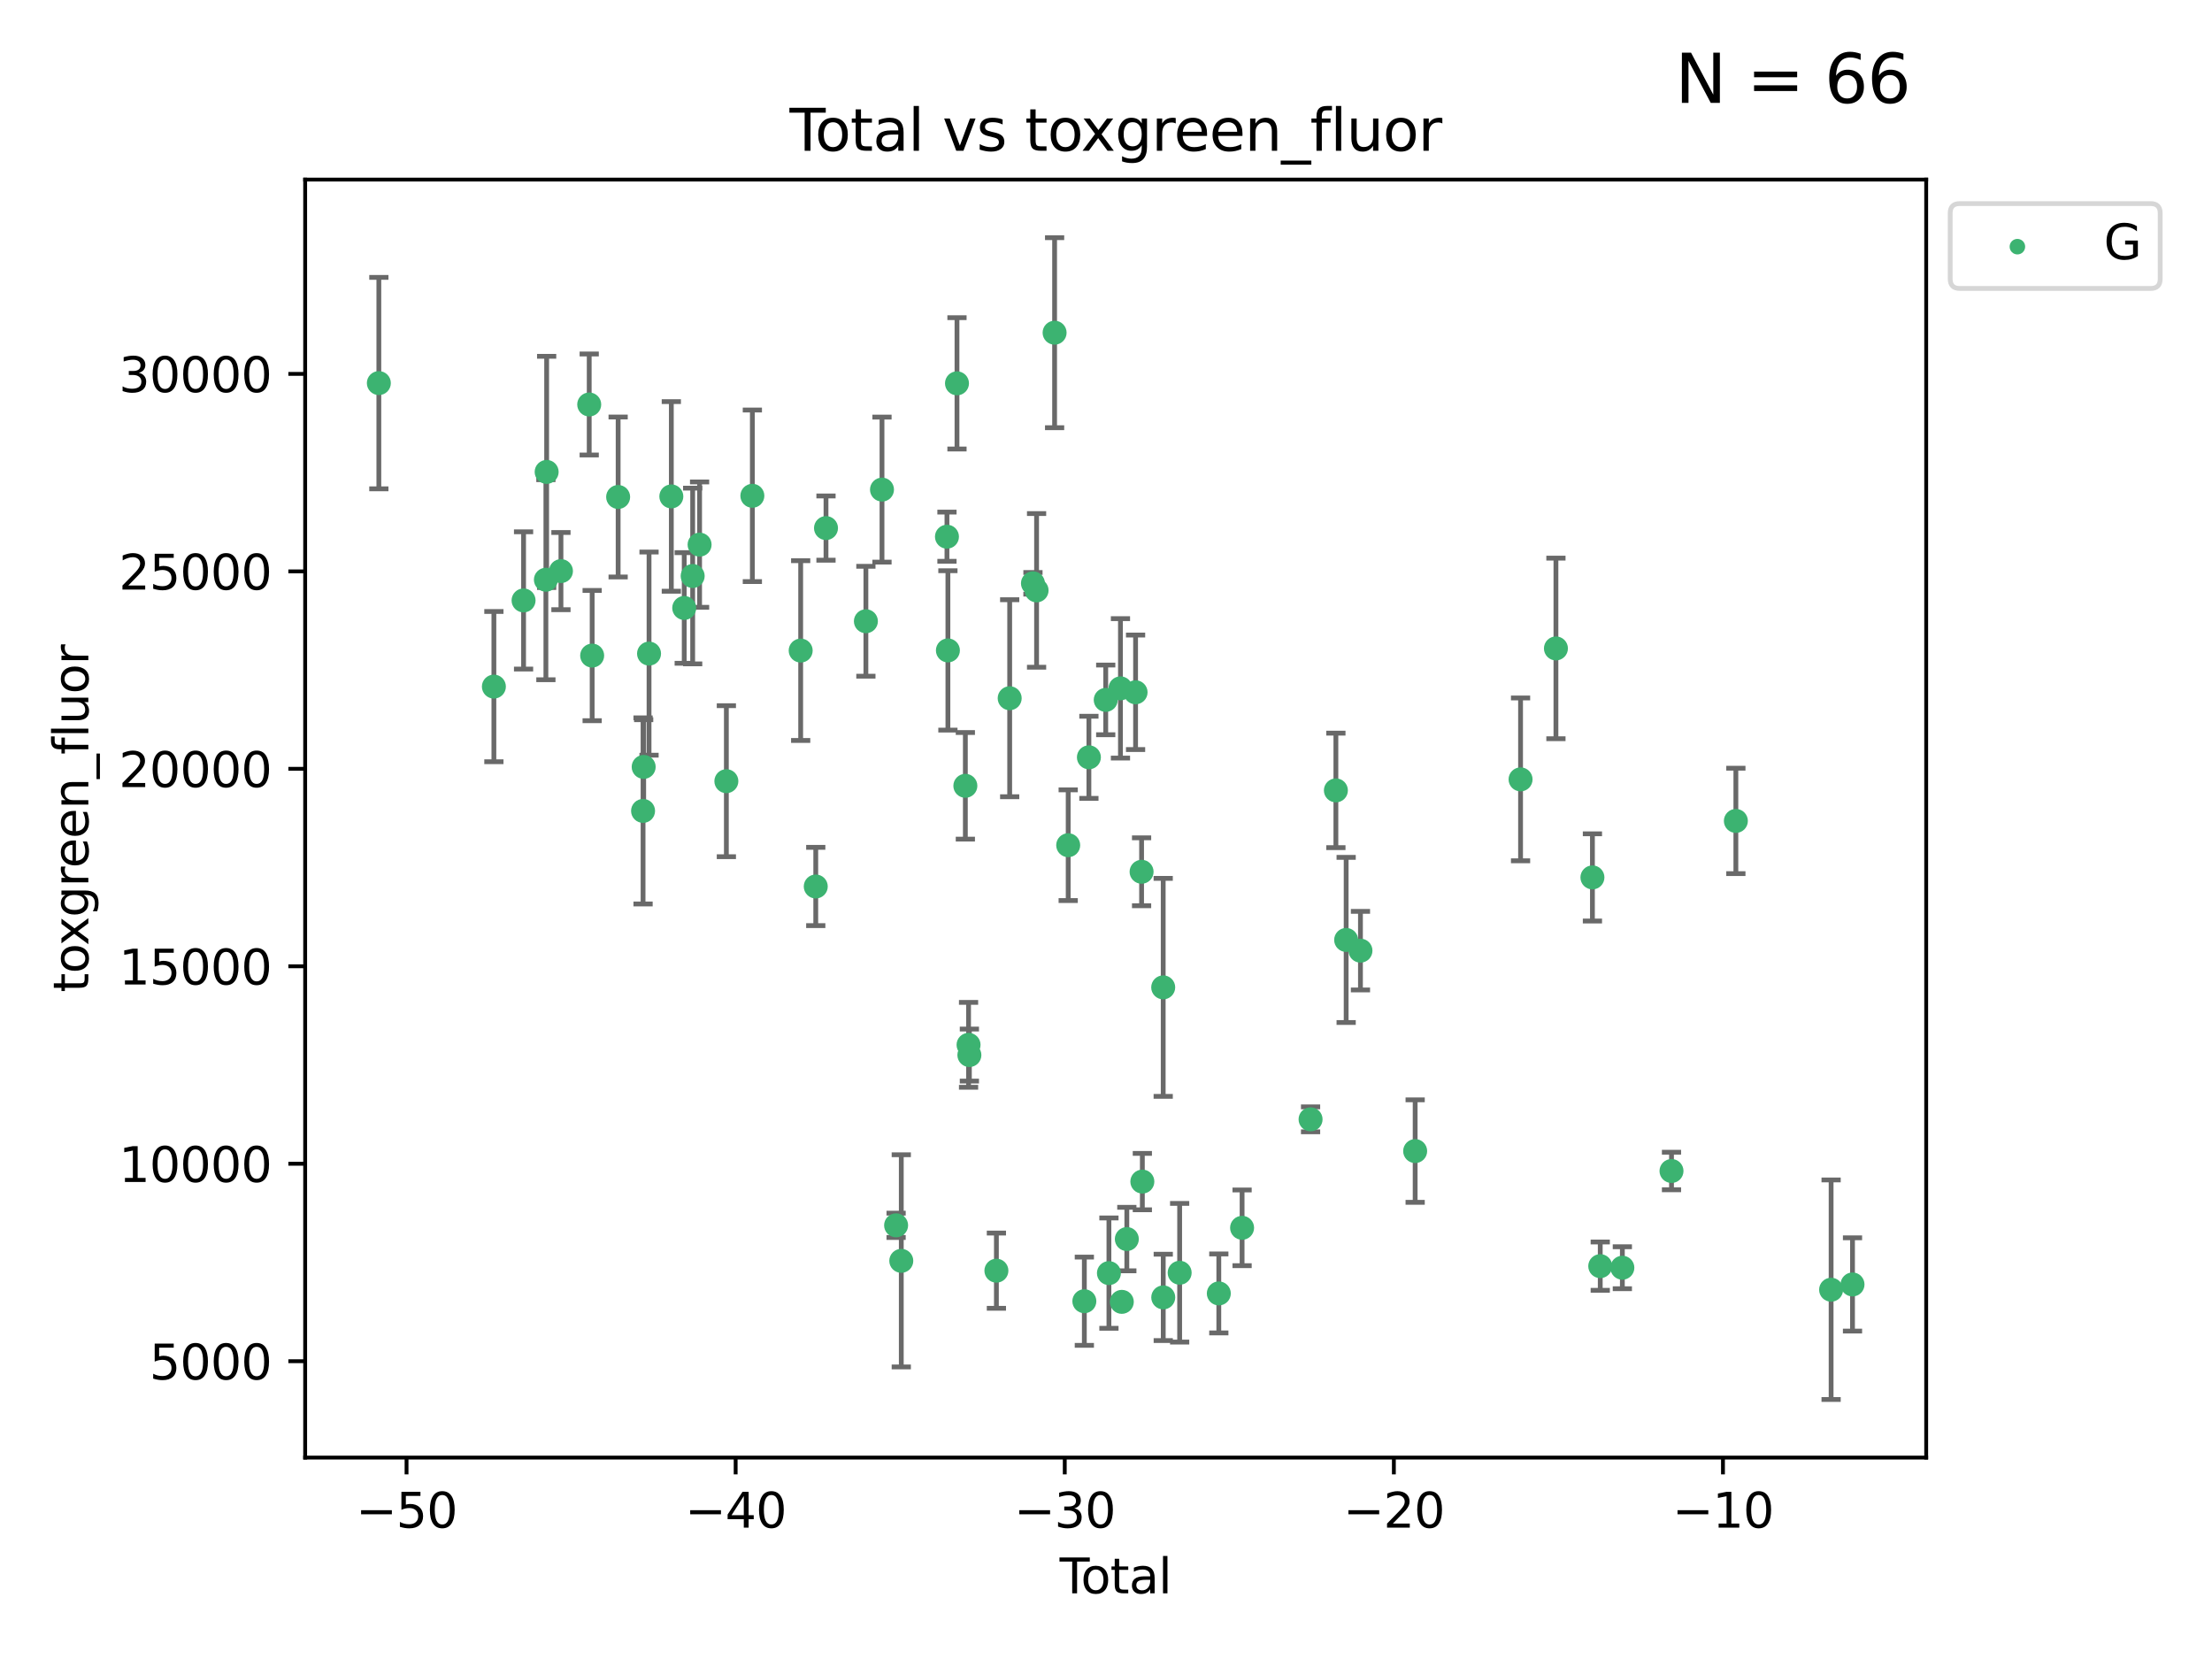 <?xml version="1.0" encoding="utf-8" standalone="no"?>
<!DOCTYPE svg PUBLIC "-//W3C//DTD SVG 1.1//EN"
  "http://www.w3.org/Graphics/SVG/1.1/DTD/svg11.dtd">
<svg xmlns:xlink="http://www.w3.org/1999/xlink" width="460.8pt" height="345.6pt" viewBox="0 0 460.8 345.6" xmlns="http://www.w3.org/2000/svg" version="1.1">
 <defs>
  <style type="text/css">*{stroke-linejoin: round; stroke-linecap: butt}</style>
 </defs>
 <g id="figure_1">
  <g id="patch_1">
   <path d="M 0 345.6 
L 460.8 345.6 
L 460.8 0 
L 0 0 
z
" style="fill: #ffffff"/>
  </g>
  <g id="axes_1">
   <g id="patch_2">
    <path d="M 63.571 303.64 
L 401.26 303.64 
L 401.26 37.411 
L 63.571 37.411 
z
" style="fill: #ffffff"/>
   </g>
   <g id="PathCollection_1">
    <defs>
     <path id="m7a98aeb09c" d="M 0 1.118 
C 0.297 1.118 0.581 1 0.791 0.791 
C 1 0.581 1.118 0.297 1.118 0 
C 1.118 -0.297 1 -0.581 0.791 -0.791 
C 0.581 -1 0.297 -1.118 0 -1.118 
C -0.297 -1.118 -0.581 -1 -0.791 -0.791 
C -1 -0.581 -1.118 -0.297 -1.118 0 
C -1.118 0.297 -1 0.581 -0.791 0.791 
C -0.581 1 -0.297 1.118 0 1.118 
z
" style="stroke: #3cb371"/>
    </defs>
    <g clip-path="url(#pf1aabe512c)">
     <use xlink:href="#m7a98aeb09c" x="78.921" y="79.805" style="fill: #3cb371; stroke: #3cb371"/>
     <use xlink:href="#m7a98aeb09c" x="102.885" y="143.032" style="fill: #3cb371; stroke: #3cb371"/>
     <use xlink:href="#m7a98aeb09c" x="109.069" y="125.08" style="fill: #3cb371; stroke: #3cb371"/>
     <use xlink:href="#m7a98aeb09c" x="113.72" y="120.767" style="fill: #3cb371; stroke: #3cb371"/>
     <use xlink:href="#m7a98aeb09c" x="113.877" y="98.308" style="fill: #3cb371; stroke: #3cb371"/>
     <use xlink:href="#m7a98aeb09c" x="116.857" y="118.969" style="fill: #3cb371; stroke: #3cb371"/>
     <use xlink:href="#m7a98aeb09c" x="122.744" y="84.262" style="fill: #3cb371; stroke: #3cb371"/>
     <use xlink:href="#m7a98aeb09c" x="123.358" y="136.57" style="fill: #3cb371; stroke: #3cb371"/>
     <use xlink:href="#m7a98aeb09c" x="128.77" y="103.531" style="fill: #3cb371; stroke: #3cb371"/>
     <use xlink:href="#m7a98aeb09c" x="133.962" y="168.926" style="fill: #3cb371; stroke: #3cb371"/>
     <use xlink:href="#m7a98aeb09c" x="134.089" y="159.762" style="fill: #3cb371; stroke: #3cb371"/>
     <use xlink:href="#m7a98aeb09c" x="135.207" y="136.157" style="fill: #3cb371; stroke: #3cb371"/>
     <use xlink:href="#m7a98aeb09c" x="139.85" y="103.412" style="fill: #3cb371; stroke: #3cb371"/>
     <use xlink:href="#m7a98aeb09c" x="142.537" y="126.648" style="fill: #3cb371; stroke: #3cb371"/>
     <use xlink:href="#m7a98aeb09c" x="144.296" y="119.992" style="fill: #3cb371; stroke: #3cb371"/>
     <use xlink:href="#m7a98aeb09c" x="145.738" y="113.457" style="fill: #3cb371; stroke: #3cb371"/>
     <use xlink:href="#m7a98aeb09c" x="151.315" y="162.736" style="fill: #3cb371; stroke: #3cb371"/>
     <use xlink:href="#m7a98aeb09c" x="156.73" y="103.283" style="fill: #3cb371; stroke: #3cb371"/>
     <use xlink:href="#m7a98aeb09c" x="166.795" y="135.526" style="fill: #3cb371; stroke: #3cb371"/>
     <use xlink:href="#m7a98aeb09c" x="169.937" y="184.671" style="fill: #3cb371; stroke: #3cb371"/>
     <use xlink:href="#m7a98aeb09c" x="172.07" y="110.008" style="fill: #3cb371; stroke: #3cb371"/>
     <use xlink:href="#m7a98aeb09c" x="180.381" y="129.417" style="fill: #3cb371; stroke: #3cb371"/>
     <use xlink:href="#m7a98aeb09c" x="183.735" y="101.992" style="fill: #3cb371; stroke: #3cb371"/>
     <use xlink:href="#m7a98aeb09c" x="186.675" y="255.258" style="fill: #3cb371; stroke: #3cb371"/>
     <use xlink:href="#m7a98aeb09c" x="187.753" y="262.657" style="fill: #3cb371; stroke: #3cb371"/>
     <use xlink:href="#m7a98aeb09c" x="197.268" y="111.804" style="fill: #3cb371; stroke: #3cb371"/>
     <use xlink:href="#m7a98aeb09c" x="197.466" y="135.494" style="fill: #3cb371; stroke: #3cb371"/>
     <use xlink:href="#m7a98aeb09c" x="199.357" y="79.856" style="fill: #3cb371; stroke: #3cb371"/>
     <use xlink:href="#m7a98aeb09c" x="201.101" y="163.701" style="fill: #3cb371; stroke: #3cb371"/>
     <use xlink:href="#m7a98aeb09c" x="201.768" y="217.66" style="fill: #3cb371; stroke: #3cb371"/>
     <use xlink:href="#m7a98aeb09c" x="201.94" y="219.788" style="fill: #3cb371; stroke: #3cb371"/>
     <use xlink:href="#m7a98aeb09c" x="207.568" y="264.706" style="fill: #3cb371; stroke: #3cb371"/>
     <use xlink:href="#m7a98aeb09c" x="210.335" y="145.454" style="fill: #3cb371; stroke: #3cb371"/>
     <use xlink:href="#m7a98aeb09c" x="215.183" y="121.513" style="fill: #3cb371; stroke: #3cb371"/>
     <use xlink:href="#m7a98aeb09c" x="215.938" y="122.99" style="fill: #3cb371; stroke: #3cb371"/>
     <use xlink:href="#m7a98aeb09c" x="219.693" y="69.307" style="fill: #3cb371; stroke: #3cb371"/>
     <use xlink:href="#m7a98aeb09c" x="222.525" y="176.072" style="fill: #3cb371; stroke: #3cb371"/>
     <use xlink:href="#m7a98aeb09c" x="225.889" y="271.066" style="fill: #3cb371; stroke: #3cb371"/>
     <use xlink:href="#m7a98aeb09c" x="226.838" y="157.761" style="fill: #3cb371; stroke: #3cb371"/>
     <use xlink:href="#m7a98aeb09c" x="230.343" y="145.801" style="fill: #3cb371; stroke: #3cb371"/>
     <use xlink:href="#m7a98aeb09c" x="231.01" y="265.213" style="fill: #3cb371; stroke: #3cb371"/>
     <use xlink:href="#m7a98aeb09c" x="233.412" y="143.4" style="fill: #3cb371; stroke: #3cb371"/>
     <use xlink:href="#m7a98aeb09c" x="233.692" y="271.2" style="fill: #3cb371; stroke: #3cb371"/>
     <use xlink:href="#m7a98aeb09c" x="234.739" y="258.117" style="fill: #3cb371; stroke: #3cb371"/>
     <use xlink:href="#m7a98aeb09c" x="236.561" y="144.217" style="fill: #3cb371; stroke: #3cb371"/>
     <use xlink:href="#m7a98aeb09c" x="237.813" y="181.606" style="fill: #3cb371; stroke: #3cb371"/>
     <use xlink:href="#m7a98aeb09c" x="237.972" y="246.146" style="fill: #3cb371; stroke: #3cb371"/>
     <use xlink:href="#m7a98aeb09c" x="242.317" y="205.687" style="fill: #3cb371; stroke: #3cb371"/>
     <use xlink:href="#m7a98aeb09c" x="242.327" y="270.27" style="fill: #3cb371; stroke: #3cb371"/>
     <use xlink:href="#m7a98aeb09c" x="245.743" y="265.137" style="fill: #3cb371; stroke: #3cb371"/>
     <use xlink:href="#m7a98aeb09c" x="253.901" y="269.444" style="fill: #3cb371; stroke: #3cb371"/>
     <use xlink:href="#m7a98aeb09c" x="258.75" y="255.776" style="fill: #3cb371; stroke: #3cb371"/>
     <use xlink:href="#m7a98aeb09c" x="273.016" y="233.178" style="fill: #3cb371; stroke: #3cb371"/>
     <use xlink:href="#m7a98aeb09c" x="278.29" y="164.653" style="fill: #3cb371; stroke: #3cb371"/>
     <use xlink:href="#m7a98aeb09c" x="280.428" y="195.808" style="fill: #3cb371; stroke: #3cb371"/>
     <use xlink:href="#m7a98aeb09c" x="283.409" y="198.037" style="fill: #3cb371; stroke: #3cb371"/>
     <use xlink:href="#m7a98aeb09c" x="294.803" y="239.791" style="fill: #3cb371; stroke: #3cb371"/>
     <use xlink:href="#m7a98aeb09c" x="316.761" y="162.358" style="fill: #3cb371; stroke: #3cb371"/>
     <use xlink:href="#m7a98aeb09c" x="324.129" y="135.079" style="fill: #3cb371; stroke: #3cb371"/>
     <use xlink:href="#m7a98aeb09c" x="331.732" y="182.779" style="fill: #3cb371; stroke: #3cb371"/>
     <use xlink:href="#m7a98aeb09c" x="333.361" y="263.762" style="fill: #3cb371; stroke: #3cb371"/>
     <use xlink:href="#m7a98aeb09c" x="337.966" y="264.091" style="fill: #3cb371; stroke: #3cb371"/>
     <use xlink:href="#m7a98aeb09c" x="348.204" y="243.94" style="fill: #3cb371; stroke: #3cb371"/>
     <use xlink:href="#m7a98aeb09c" x="361.613" y="171.015" style="fill: #3cb371; stroke: #3cb371"/>
     <use xlink:href="#m7a98aeb09c" x="381.453" y="268.671" style="fill: #3cb371; stroke: #3cb371"/>
     <use xlink:href="#m7a98aeb09c" x="385.911" y="267.575" style="fill: #3cb371; stroke: #3cb371"/>
    </g>
   </g>
   <g id="matplotlib.axis_1">
    <g id="xtick_1">
     <g id="line2d_1">
      <defs>
       <path id="m7bd6456ce7" d="M 0 0 
L 0 3.5 
" style="stroke: #000000; stroke-width: 0.8"/>
      </defs>
      <g>
       <use xlink:href="#m7bd6456ce7" x="84.691" y="303.64" style="stroke: #000000; stroke-width: 0.8"/>
      </g>
     </g>
     <g id="text_1">
      <!-- −50 -->
      <g transform="translate(74.138 318.238)scale(0.1 -0.1)">
       <defs>
        <path id="DejaVuSans-2212" d="M 678 2272 
L 4684 2272 
L 4684 1741 
L 678 1741 
L 678 2272 
z
" transform="scale(0.016)"/>
        <path id="DejaVuSans-35" d="M 691 4666 
L 3169 4666 
L 3169 4134 
L 1269 4134 
L 1269 2991 
Q 1406 3038 1543 3061 
Q 1681 3084 1819 3084 
Q 2600 3084 3056 2656 
Q 3513 2228 3513 1497 
Q 3513 744 3044 326 
Q 2575 -91 1722 -91 
Q 1428 -91 1123 -41 
Q 819 9 494 109 
L 494 744 
Q 775 591 1075 516 
Q 1375 441 1709 441 
Q 2250 441 2565 725 
Q 2881 1009 2881 1497 
Q 2881 1984 2565 2268 
Q 2250 2553 1709 2553 
Q 1456 2553 1204 2497 
Q 953 2441 691 2322 
L 691 4666 
z
" transform="scale(0.016)"/>
        <path id="DejaVuSans-30" d="M 2034 4250 
Q 1547 4250 1301 3770 
Q 1056 3291 1056 2328 
Q 1056 1369 1301 889 
Q 1547 409 2034 409 
Q 2525 409 2770 889 
Q 3016 1369 3016 2328 
Q 3016 3291 2770 3770 
Q 2525 4250 2034 4250 
z
M 2034 4750 
Q 2819 4750 3233 4129 
Q 3647 3509 3647 2328 
Q 3647 1150 3233 529 
Q 2819 -91 2034 -91 
Q 1250 -91 836 529 
Q 422 1150 422 2328 
Q 422 3509 836 4129 
Q 1250 4750 2034 4750 
z
" transform="scale(0.016)"/>
       </defs>
       <use xlink:href="#DejaVuSans-2212"/>
       <use xlink:href="#DejaVuSans-35" x="83.789"/>
       <use xlink:href="#DejaVuSans-30" x="147.412"/>
      </g>
     </g>
    </g>
    <g id="xtick_2">
     <g id="line2d_2">
      <g>
       <use xlink:href="#m7bd6456ce7" x="153.249" y="303.64" style="stroke: #000000; stroke-width: 0.8"/>
      </g>
     </g>
     <g id="text_2">
      <!-- −40 -->
      <g transform="translate(142.697 318.238)scale(0.1 -0.1)">
       <defs>
        <path id="DejaVuSans-34" d="M 2419 4116 
L 825 1625 
L 2419 1625 
L 2419 4116 
z
M 2253 4666 
L 3047 4666 
L 3047 1625 
L 3713 1625 
L 3713 1100 
L 3047 1100 
L 3047 0 
L 2419 0 
L 2419 1100 
L 313 1100 
L 313 1709 
L 2253 4666 
z
" transform="scale(0.016)"/>
       </defs>
       <use xlink:href="#DejaVuSans-2212"/>
       <use xlink:href="#DejaVuSans-34" x="83.789"/>
       <use xlink:href="#DejaVuSans-30" x="147.412"/>
      </g>
     </g>
    </g>
    <g id="xtick_3">
     <g id="line2d_3">
      <g>
       <use xlink:href="#m7bd6456ce7" x="221.808" y="303.64" style="stroke: #000000; stroke-width: 0.8"/>
      </g>
     </g>
     <g id="text_3">
      <!-- −30 -->
      <g transform="translate(211.256 318.238)scale(0.1 -0.1)">
       <defs>
        <path id="DejaVuSans-33" d="M 2597 2516 
Q 3050 2419 3304 2112 
Q 3559 1806 3559 1356 
Q 3559 666 3084 287 
Q 2609 -91 1734 -91 
Q 1441 -91 1130 -33 
Q 819 25 488 141 
L 488 750 
Q 750 597 1062 519 
Q 1375 441 1716 441 
Q 2309 441 2620 675 
Q 2931 909 2931 1356 
Q 2931 1769 2642 2001 
Q 2353 2234 1838 2234 
L 1294 2234 
L 1294 2753 
L 1863 2753 
Q 2328 2753 2575 2939 
Q 2822 3125 2822 3475 
Q 2822 3834 2567 4026 
Q 2313 4219 1838 4219 
Q 1578 4219 1281 4162 
Q 984 4106 628 3988 
L 628 4550 
Q 988 4650 1302 4700 
Q 1616 4750 1894 4750 
Q 2613 4750 3031 4423 
Q 3450 4097 3450 3541 
Q 3450 3153 3228 2886 
Q 3006 2619 2597 2516 
z
" transform="scale(0.016)"/>
       </defs>
       <use xlink:href="#DejaVuSans-2212"/>
       <use xlink:href="#DejaVuSans-33" x="83.789"/>
       <use xlink:href="#DejaVuSans-30" x="147.412"/>
      </g>
     </g>
    </g>
    <g id="xtick_4">
     <g id="line2d_4">
      <g>
       <use xlink:href="#m7bd6456ce7" x="290.367" y="303.64" style="stroke: #000000; stroke-width: 0.8"/>
      </g>
     </g>
     <g id="text_4">
      <!-- −20 -->
      <g transform="translate(279.815 318.238)scale(0.1 -0.1)">
       <defs>
        <path id="DejaVuSans-32" d="M 1228 531 
L 3431 531 
L 3431 0 
L 469 0 
L 469 531 
Q 828 903 1448 1529 
Q 2069 2156 2228 2338 
Q 2531 2678 2651 2914 
Q 2772 3150 2772 3378 
Q 2772 3750 2511 3984 
Q 2250 4219 1831 4219 
Q 1534 4219 1204 4116 
Q 875 4013 500 3803 
L 500 4441 
Q 881 4594 1212 4672 
Q 1544 4750 1819 4750 
Q 2544 4750 2975 4387 
Q 3406 4025 3406 3419 
Q 3406 3131 3298 2873 
Q 3191 2616 2906 2266 
Q 2828 2175 2409 1742 
Q 1991 1309 1228 531 
z
" transform="scale(0.016)"/>
       </defs>
       <use xlink:href="#DejaVuSans-2212"/>
       <use xlink:href="#DejaVuSans-32" x="83.789"/>
       <use xlink:href="#DejaVuSans-30" x="147.412"/>
      </g>
     </g>
    </g>
    <g id="xtick_5">
     <g id="line2d_5">
      <g>
       <use xlink:href="#m7bd6456ce7" x="358.926" y="303.64" style="stroke: #000000; stroke-width: 0.8"/>
      </g>
     </g>
     <g id="text_5">
      <!-- −10 -->
      <g transform="translate(348.373 318.238)scale(0.1 -0.1)">
       <defs>
        <path id="DejaVuSans-31" d="M 794 531 
L 1825 531 
L 1825 4091 
L 703 3866 
L 703 4441 
L 1819 4666 
L 2450 4666 
L 2450 531 
L 3481 531 
L 3481 0 
L 794 0 
L 794 531 
z
" transform="scale(0.016)"/>
       </defs>
       <use xlink:href="#DejaVuSans-2212"/>
       <use xlink:href="#DejaVuSans-31" x="83.789"/>
       <use xlink:href="#DejaVuSans-30" x="147.412"/>
      </g>
     </g>
    </g>
    <g id="text_6">
     <!-- Total -->
     <g transform="translate(220.739 331.917)scale(0.1 -0.1)">
      <defs>
       <path id="DejaVuSans-54" d="M -19 4666 
L 3928 4666 
L 3928 4134 
L 2272 4134 
L 2272 0 
L 1638 0 
L 1638 4134 
L -19 4134 
L -19 4666 
z
" transform="scale(0.016)"/>
       <path id="DejaVuSans-6f" d="M 1959 3097 
Q 1497 3097 1228 2736 
Q 959 2375 959 1747 
Q 959 1119 1226 758 
Q 1494 397 1959 397 
Q 2419 397 2687 759 
Q 2956 1122 2956 1747 
Q 2956 2369 2687 2733 
Q 2419 3097 1959 3097 
z
M 1959 3584 
Q 2709 3584 3137 3096 
Q 3566 2609 3566 1747 
Q 3566 888 3137 398 
Q 2709 -91 1959 -91 
Q 1206 -91 779 398 
Q 353 888 353 1747 
Q 353 2609 779 3096 
Q 1206 3584 1959 3584 
z
" transform="scale(0.016)"/>
       <path id="DejaVuSans-74" d="M 1172 4494 
L 1172 3500 
L 2356 3500 
L 2356 3053 
L 1172 3053 
L 1172 1153 
Q 1172 725 1289 603 
Q 1406 481 1766 481 
L 2356 481 
L 2356 0 
L 1766 0 
Q 1100 0 847 248 
Q 594 497 594 1153 
L 594 3053 
L 172 3053 
L 172 3500 
L 594 3500 
L 594 4494 
L 1172 4494 
z
" transform="scale(0.016)"/>
       <path id="DejaVuSans-61" d="M 2194 1759 
Q 1497 1759 1228 1600 
Q 959 1441 959 1056 
Q 959 750 1161 570 
Q 1363 391 1709 391 
Q 2188 391 2477 730 
Q 2766 1069 2766 1631 
L 2766 1759 
L 2194 1759 
z
M 3341 1997 
L 3341 0 
L 2766 0 
L 2766 531 
Q 2569 213 2275 61 
Q 1981 -91 1556 -91 
Q 1019 -91 701 211 
Q 384 513 384 1019 
Q 384 1609 779 1909 
Q 1175 2209 1959 2209 
L 2766 2209 
L 2766 2266 
Q 2766 2663 2505 2880 
Q 2244 3097 1772 3097 
Q 1472 3097 1187 3025 
Q 903 2953 641 2809 
L 641 3341 
Q 956 3463 1253 3523 
Q 1550 3584 1831 3584 
Q 2591 3584 2966 3190 
Q 3341 2797 3341 1997 
z
" transform="scale(0.016)"/>
       <path id="DejaVuSans-6c" d="M 603 4863 
L 1178 4863 
L 1178 0 
L 603 0 
L 603 4863 
z
" transform="scale(0.016)"/>
      </defs>
      <use xlink:href="#DejaVuSans-54"/>
      <use xlink:href="#DejaVuSans-6f" x="44.084"/>
      <use xlink:href="#DejaVuSans-74" x="105.266"/>
      <use xlink:href="#DejaVuSans-61" x="144.475"/>
      <use xlink:href="#DejaVuSans-6c" x="205.754"/>
     </g>
    </g>
   </g>
   <g id="matplotlib.axis_2">
    <g id="ytick_1">
     <g id="line2d_6">
      <defs>
       <path id="m8893293086" d="M 0 0 
L -3.5 0 
" style="stroke: #000000; stroke-width: 0.8"/>
      </defs>
      <g>
       <use xlink:href="#m8893293086" x="63.571" y="283.564" style="stroke: #000000; stroke-width: 0.8"/>
      </g>
     </g>
     <g id="text_7">
      <!-- 5000 -->
      <g transform="translate(31.121 287.363)scale(0.1 -0.1)">
       <use xlink:href="#DejaVuSans-35"/>
       <use xlink:href="#DejaVuSans-30" x="63.623"/>
       <use xlink:href="#DejaVuSans-30" x="127.246"/>
       <use xlink:href="#DejaVuSans-30" x="190.869"/>
      </g>
     </g>
    </g>
    <g id="ytick_2">
     <g id="line2d_7">
      <g>
       <use xlink:href="#m8893293086" x="63.571" y="242.429" style="stroke: #000000; stroke-width: 0.8"/>
      </g>
     </g>
     <g id="text_8">
      <!-- 10000 -->
      <g transform="translate(24.759 246.228)scale(0.1 -0.1)">
       <use xlink:href="#DejaVuSans-31"/>
       <use xlink:href="#DejaVuSans-30" x="63.623"/>
       <use xlink:href="#DejaVuSans-30" x="127.246"/>
       <use xlink:href="#DejaVuSans-30" x="190.869"/>
       <use xlink:href="#DejaVuSans-30" x="254.492"/>
      </g>
     </g>
    </g>
    <g id="ytick_3">
     <g id="line2d_8">
      <g>
       <use xlink:href="#m8893293086" x="63.571" y="201.293" style="stroke: #000000; stroke-width: 0.8"/>
      </g>
     </g>
     <g id="text_9">
      <!-- 15000 -->
      <g transform="translate(24.759 205.093)scale(0.1 -0.1)">
       <use xlink:href="#DejaVuSans-31"/>
       <use xlink:href="#DejaVuSans-35" x="63.623"/>
       <use xlink:href="#DejaVuSans-30" x="127.246"/>
       <use xlink:href="#DejaVuSans-30" x="190.869"/>
       <use xlink:href="#DejaVuSans-30" x="254.492"/>
      </g>
     </g>
    </g>
    <g id="ytick_4">
     <g id="line2d_9">
      <g>
       <use xlink:href="#m8893293086" x="63.571" y="160.158" style="stroke: #000000; stroke-width: 0.8"/>
      </g>
     </g>
     <g id="text_10">
      <!-- 20000 -->
      <g transform="translate(24.759 163.957)scale(0.1 -0.1)">
       <use xlink:href="#DejaVuSans-32"/>
       <use xlink:href="#DejaVuSans-30" x="63.623"/>
       <use xlink:href="#DejaVuSans-30" x="127.246"/>
       <use xlink:href="#DejaVuSans-30" x="190.869"/>
       <use xlink:href="#DejaVuSans-30" x="254.492"/>
      </g>
     </g>
    </g>
    <g id="ytick_5">
     <g id="line2d_10">
      <g>
       <use xlink:href="#m8893293086" x="63.571" y="119.023" style="stroke: #000000; stroke-width: 0.8"/>
      </g>
     </g>
     <g id="text_11">
      <!-- 25000 -->
      <g transform="translate(24.759 122.822)scale(0.1 -0.1)">
       <use xlink:href="#DejaVuSans-32"/>
       <use xlink:href="#DejaVuSans-35" x="63.623"/>
       <use xlink:href="#DejaVuSans-30" x="127.246"/>
       <use xlink:href="#DejaVuSans-30" x="190.869"/>
       <use xlink:href="#DejaVuSans-30" x="254.492"/>
      </g>
     </g>
    </g>
    <g id="ytick_6">
     <g id="line2d_11">
      <g>
       <use xlink:href="#m8893293086" x="63.571" y="77.887" style="stroke: #000000; stroke-width: 0.8"/>
      </g>
     </g>
     <g id="text_12">
      <!-- 30000 -->
      <g transform="translate(24.759 81.687)scale(0.1 -0.1)">
       <use xlink:href="#DejaVuSans-33"/>
       <use xlink:href="#DejaVuSans-30" x="63.623"/>
       <use xlink:href="#DejaVuSans-30" x="127.246"/>
       <use xlink:href="#DejaVuSans-30" x="190.869"/>
       <use xlink:href="#DejaVuSans-30" x="254.492"/>
      </g>
     </g>
    </g>
    <g id="text_13">
     <!-- toxgreen_fluor -->
     <g transform="translate(18.401 206.72)rotate(-90)scale(0.1 -0.1)">
      <defs>
       <path id="DejaVuSans-78" d="M 3513 3500 
L 2247 1797 
L 3578 0 
L 2900 0 
L 1881 1375 
L 863 0 
L 184 0 
L 1544 1831 
L 300 3500 
L 978 3500 
L 1906 2253 
L 2834 3500 
L 3513 3500 
z
" transform="scale(0.016)"/>
       <path id="DejaVuSans-67" d="M 2906 1791 
Q 2906 2416 2648 2759 
Q 2391 3103 1925 3103 
Q 1463 3103 1205 2759 
Q 947 2416 947 1791 
Q 947 1169 1205 825 
Q 1463 481 1925 481 
Q 2391 481 2648 825 
Q 2906 1169 2906 1791 
z
M 3481 434 
Q 3481 -459 3084 -895 
Q 2688 -1331 1869 -1331 
Q 1566 -1331 1297 -1286 
Q 1028 -1241 775 -1147 
L 775 -588 
Q 1028 -725 1275 -790 
Q 1522 -856 1778 -856 
Q 2344 -856 2625 -561 
Q 2906 -266 2906 331 
L 2906 616 
Q 2728 306 2450 153 
Q 2172 0 1784 0 
Q 1141 0 747 490 
Q 353 981 353 1791 
Q 353 2603 747 3093 
Q 1141 3584 1784 3584 
Q 2172 3584 2450 3431 
Q 2728 3278 2906 2969 
L 2906 3500 
L 3481 3500 
L 3481 434 
z
" transform="scale(0.016)"/>
       <path id="DejaVuSans-72" d="M 2631 2963 
Q 2534 3019 2420 3045 
Q 2306 3072 2169 3072 
Q 1681 3072 1420 2755 
Q 1159 2438 1159 1844 
L 1159 0 
L 581 0 
L 581 3500 
L 1159 3500 
L 1159 2956 
Q 1341 3275 1631 3429 
Q 1922 3584 2338 3584 
Q 2397 3584 2469 3576 
Q 2541 3569 2628 3553 
L 2631 2963 
z
" transform="scale(0.016)"/>
       <path id="DejaVuSans-65" d="M 3597 1894 
L 3597 1613 
L 953 1613 
Q 991 1019 1311 708 
Q 1631 397 2203 397 
Q 2534 397 2845 478 
Q 3156 559 3463 722 
L 3463 178 
Q 3153 47 2828 -22 
Q 2503 -91 2169 -91 
Q 1331 -91 842 396 
Q 353 884 353 1716 
Q 353 2575 817 3079 
Q 1281 3584 2069 3584 
Q 2775 3584 3186 3129 
Q 3597 2675 3597 1894 
z
M 3022 2063 
Q 3016 2534 2758 2815 
Q 2500 3097 2075 3097 
Q 1594 3097 1305 2825 
Q 1016 2553 972 2059 
L 3022 2063 
z
" transform="scale(0.016)"/>
       <path id="DejaVuSans-6e" d="M 3513 2113 
L 3513 0 
L 2938 0 
L 2938 2094 
Q 2938 2591 2744 2837 
Q 2550 3084 2163 3084 
Q 1697 3084 1428 2787 
Q 1159 2491 1159 1978 
L 1159 0 
L 581 0 
L 581 3500 
L 1159 3500 
L 1159 2956 
Q 1366 3272 1645 3428 
Q 1925 3584 2291 3584 
Q 2894 3584 3203 3211 
Q 3513 2838 3513 2113 
z
" transform="scale(0.016)"/>
       <path id="DejaVuSans-5f" d="M 3263 -1063 
L 3263 -1509 
L -63 -1509 
L -63 -1063 
L 3263 -1063 
z
" transform="scale(0.016)"/>
       <path id="DejaVuSans-66" d="M 2375 4863 
L 2375 4384 
L 1825 4384 
Q 1516 4384 1395 4259 
Q 1275 4134 1275 3809 
L 1275 3500 
L 2222 3500 
L 2222 3053 
L 1275 3053 
L 1275 0 
L 697 0 
L 697 3053 
L 147 3053 
L 147 3500 
L 697 3500 
L 697 3744 
Q 697 4328 969 4595 
Q 1241 4863 1831 4863 
L 2375 4863 
z
" transform="scale(0.016)"/>
       <path id="DejaVuSans-75" d="M 544 1381 
L 544 3500 
L 1119 3500 
L 1119 1403 
Q 1119 906 1312 657 
Q 1506 409 1894 409 
Q 2359 409 2629 706 
Q 2900 1003 2900 1516 
L 2900 3500 
L 3475 3500 
L 3475 0 
L 2900 0 
L 2900 538 
Q 2691 219 2414 64 
Q 2138 -91 1772 -91 
Q 1169 -91 856 284 
Q 544 659 544 1381 
z
M 1991 3584 
L 1991 3584 
z
" transform="scale(0.016)"/>
      </defs>
      <use xlink:href="#DejaVuSans-74"/>
      <use xlink:href="#DejaVuSans-6f" x="39.209"/>
      <use xlink:href="#DejaVuSans-78" x="97.266"/>
      <use xlink:href="#DejaVuSans-67" x="156.445"/>
      <use xlink:href="#DejaVuSans-72" x="219.922"/>
      <use xlink:href="#DejaVuSans-65" x="258.785"/>
      <use xlink:href="#DejaVuSans-65" x="320.309"/>
      <use xlink:href="#DejaVuSans-6e" x="381.832"/>
      <use xlink:href="#DejaVuSans-5f" x="445.211"/>
      <use xlink:href="#DejaVuSans-66" x="495.211"/>
      <use xlink:href="#DejaVuSans-6c" x="530.416"/>
      <use xlink:href="#DejaVuSans-75" x="558.199"/>
      <use xlink:href="#DejaVuSans-6f" x="621.578"/>
      <use xlink:href="#DejaVuSans-72" x="682.76"/>
     </g>
    </g>
   </g>
   <g id="LineCollection_1">
    <path d="M 78.921 101.829 
L 78.921 57.781 
" clip-path="url(#pf1aabe512c)" style="fill: none; stroke: #696969"/>
    <path d="M 102.885 158.677 
L 102.885 127.387 
" clip-path="url(#pf1aabe512c)" style="fill: none; stroke: #696969"/>
    <path d="M 109.069 139.378 
L 109.069 110.781 
" clip-path="url(#pf1aabe512c)" style="fill: none; stroke: #696969"/>
    <path d="M 113.72 141.601 
L 113.72 99.932 
" clip-path="url(#pf1aabe512c)" style="fill: none; stroke: #696969"/>
    <path d="M 113.877 122.389 
L 113.877 74.228 
" clip-path="url(#pf1aabe512c)" style="fill: none; stroke: #696969"/>
    <path d="M 116.857 127.009 
L 116.857 110.929 
" clip-path="url(#pf1aabe512c)" style="fill: none; stroke: #696969"/>
    <path d="M 122.744 94.783 
L 122.744 73.741 
" clip-path="url(#pf1aabe512c)" style="fill: none; stroke: #696969"/>
    <path d="M 123.358 150.135 
L 123.358 123.005 
" clip-path="url(#pf1aabe512c)" style="fill: none; stroke: #696969"/>
    <path d="M 128.77 120.192 
L 128.77 86.869 
" clip-path="url(#pf1aabe512c)" style="fill: none; stroke: #696969"/>
    <path d="M 133.962 188.312 
L 133.962 149.54 
" clip-path="url(#pf1aabe512c)" style="fill: none; stroke: #696969"/>
    <path d="M 134.089 169.592 
L 134.089 149.933 
" clip-path="url(#pf1aabe512c)" style="fill: none; stroke: #696969"/>
    <path d="M 135.207 157.317 
L 135.207 114.996 
" clip-path="url(#pf1aabe512c)" style="fill: none; stroke: #696969"/>
    <path d="M 139.85 123.161 
L 139.85 83.663 
" clip-path="url(#pf1aabe512c)" style="fill: none; stroke: #696969"/>
    <path d="M 142.537 138.169 
L 142.537 115.126 
" clip-path="url(#pf1aabe512c)" style="fill: none; stroke: #696969"/>
    <path d="M 144.296 138.292 
L 144.296 101.693 
" clip-path="url(#pf1aabe512c)" style="fill: none; stroke: #696969"/>
    <path d="M 145.738 126.513 
L 145.738 100.401 
" clip-path="url(#pf1aabe512c)" style="fill: none; stroke: #696969"/>
    <path d="M 151.315 178.463 
L 151.315 147.01 
" clip-path="url(#pf1aabe512c)" style="fill: none; stroke: #696969"/>
    <path d="M 156.73 121.152 
L 156.73 85.414 
" clip-path="url(#pf1aabe512c)" style="fill: none; stroke: #696969"/>
    <path d="M 166.795 154.253 
L 166.795 116.8 
" clip-path="url(#pf1aabe512c)" style="fill: none; stroke: #696969"/>
    <path d="M 169.937 192.825 
L 169.937 176.517 
" clip-path="url(#pf1aabe512c)" style="fill: none; stroke: #696969"/>
    <path d="M 172.07 116.699 
L 172.07 103.317 
" clip-path="url(#pf1aabe512c)" style="fill: none; stroke: #696969"/>
    <path d="M 180.381 140.862 
L 180.381 117.971 
" clip-path="url(#pf1aabe512c)" style="fill: none; stroke: #696969"/>
    <path d="M 183.735 117.096 
L 183.735 86.887 
" clip-path="url(#pf1aabe512c)" style="fill: none; stroke: #696969"/>
    <path d="M 186.675 257.792 
L 186.675 252.724 
" clip-path="url(#pf1aabe512c)" style="fill: none; stroke: #696969"/>
    <path d="M 187.753 284.758 
L 187.753 240.555 
" clip-path="url(#pf1aabe512c)" style="fill: none; stroke: #696969"/>
    <path d="M 197.268 116.926 
L 197.268 106.681 
" clip-path="url(#pf1aabe512c)" style="fill: none; stroke: #696969"/>
    <path d="M 197.466 152.096 
L 197.466 118.892 
" clip-path="url(#pf1aabe512c)" style="fill: none; stroke: #696969"/>
    <path d="M 199.357 93.538 
L 199.357 66.174 
" clip-path="url(#pf1aabe512c)" style="fill: none; stroke: #696969"/>
    <path d="M 201.101 174.802 
L 201.101 152.599 
" clip-path="url(#pf1aabe512c)" style="fill: none; stroke: #696969"/>
    <path d="M 201.768 226.499 
L 201.768 208.82 
" clip-path="url(#pf1aabe512c)" style="fill: none; stroke: #696969"/>
    <path d="M 201.94 225.205 
L 201.94 214.372 
" clip-path="url(#pf1aabe512c)" style="fill: none; stroke: #696969"/>
    <path d="M 207.568 272.545 
L 207.568 256.867 
" clip-path="url(#pf1aabe512c)" style="fill: none; stroke: #696969"/>
    <path d="M 210.335 165.974 
L 210.335 124.934 
" clip-path="url(#pf1aabe512c)" style="fill: none; stroke: #696969"/>
    <path d="M 215.183 123.77 
L 215.183 119.257 
" clip-path="url(#pf1aabe512c)" style="fill: none; stroke: #696969"/>
    <path d="M 215.938 138.996 
L 215.938 106.985 
" clip-path="url(#pf1aabe512c)" style="fill: none; stroke: #696969"/>
    <path d="M 219.693 89.102 
L 219.693 49.513 
" clip-path="url(#pf1aabe512c)" style="fill: none; stroke: #696969"/>
    <path d="M 222.525 187.602 
L 222.525 164.543 
" clip-path="url(#pf1aabe512c)" style="fill: none; stroke: #696969"/>
    <path d="M 225.889 280.255 
L 225.889 261.877 
" clip-path="url(#pf1aabe512c)" style="fill: none; stroke: #696969"/>
    <path d="M 226.838 166.317 
L 226.838 149.206 
" clip-path="url(#pf1aabe512c)" style="fill: none; stroke: #696969"/>
    <path d="M 230.343 153.06 
L 230.343 138.543 
" clip-path="url(#pf1aabe512c)" style="fill: none; stroke: #696969"/>
    <path d="M 231.01 276.705 
L 231.01 253.722 
" clip-path="url(#pf1aabe512c)" style="fill: none; stroke: #696969"/>
    <path d="M 233.412 157.922 
L 233.412 128.878 
" clip-path="url(#pf1aabe512c)" style="fill: none; stroke: #696969"/>
    <path d="M 233.692 271.899 
L 233.692 270.501 
" clip-path="url(#pf1aabe512c)" style="fill: none; stroke: #696969"/>
    <path d="M 234.739 264.731 
L 234.739 251.504 
" clip-path="url(#pf1aabe512c)" style="fill: none; stroke: #696969"/>
    <path d="M 236.561 156.142 
L 236.561 132.293 
" clip-path="url(#pf1aabe512c)" style="fill: none; stroke: #696969"/>
    <path d="M 237.813 188.683 
L 237.813 174.53 
" clip-path="url(#pf1aabe512c)" style="fill: none; stroke: #696969"/>
    <path d="M 237.972 252.019 
L 237.972 240.273 
" clip-path="url(#pf1aabe512c)" style="fill: none; stroke: #696969"/>
    <path d="M 242.317 228.392 
L 242.317 182.982 
" clip-path="url(#pf1aabe512c)" style="fill: none; stroke: #696969"/>
    <path d="M 242.327 279.266 
L 242.327 261.274 
" clip-path="url(#pf1aabe512c)" style="fill: none; stroke: #696969"/>
    <path d="M 245.743 279.578 
L 245.743 250.696 
" clip-path="url(#pf1aabe512c)" style="fill: none; stroke: #696969"/>
    <path d="M 253.901 277.67 
L 253.901 261.219 
" clip-path="url(#pf1aabe512c)" style="fill: none; stroke: #696969"/>
    <path d="M 258.75 263.662 
L 258.75 247.889 
" clip-path="url(#pf1aabe512c)" style="fill: none; stroke: #696969"/>
    <path d="M 273.016 235.78 
L 273.016 230.575 
" clip-path="url(#pf1aabe512c)" style="fill: none; stroke: #696969"/>
    <path d="M 278.29 176.579 
L 278.29 152.728 
" clip-path="url(#pf1aabe512c)" style="fill: none; stroke: #696969"/>
    <path d="M 280.428 213.01 
L 280.428 178.605 
" clip-path="url(#pf1aabe512c)" style="fill: none; stroke: #696969"/>
    <path d="M 283.409 206.221 
L 283.409 189.852 
" clip-path="url(#pf1aabe512c)" style="fill: none; stroke: #696969"/>
    <path d="M 294.803 250.467 
L 294.803 229.116 
" clip-path="url(#pf1aabe512c)" style="fill: none; stroke: #696969"/>
    <path d="M 316.761 179.318 
L 316.761 145.399 
" clip-path="url(#pf1aabe512c)" style="fill: none; stroke: #696969"/>
    <path d="M 324.129 153.889 
L 324.129 116.268 
" clip-path="url(#pf1aabe512c)" style="fill: none; stroke: #696969"/>
    <path d="M 331.732 191.864 
L 331.732 173.695 
" clip-path="url(#pf1aabe512c)" style="fill: none; stroke: #696969"/>
    <path d="M 333.361 268.797 
L 333.361 258.727 
" clip-path="url(#pf1aabe512c)" style="fill: none; stroke: #696969"/>
    <path d="M 337.966 268.464 
L 337.966 259.718 
" clip-path="url(#pf1aabe512c)" style="fill: none; stroke: #696969"/>
    <path d="M 348.204 247.849 
L 348.204 240.031 
" clip-path="url(#pf1aabe512c)" style="fill: none; stroke: #696969"/>
    <path d="M 361.613 181.994 
L 361.613 160.036 
" clip-path="url(#pf1aabe512c)" style="fill: none; stroke: #696969"/>
    <path d="M 381.453 291.539 
L 381.453 245.803 
" clip-path="url(#pf1aabe512c)" style="fill: none; stroke: #696969"/>
    <path d="M 385.911 277.288 
L 385.911 257.861 
" clip-path="url(#pf1aabe512c)" style="fill: none; stroke: #696969"/>
   </g>
   <g id="line2d_12">
    <defs>
     <path id="m95d7b399f2" d="M 2 0 
L -2 -0 
" style="stroke: #696969"/>
    </defs>
    <g clip-path="url(#pf1aabe512c)">
     <use xlink:href="#m95d7b399f2" x="78.921" y="101.829" style="fill: #696969; stroke: #696969"/>
     <use xlink:href="#m95d7b399f2" x="102.885" y="158.677" style="fill: #696969; stroke: #696969"/>
     <use xlink:href="#m95d7b399f2" x="109.069" y="139.378" style="fill: #696969; stroke: #696969"/>
     <use xlink:href="#m95d7b399f2" x="113.72" y="141.601" style="fill: #696969; stroke: #696969"/>
     <use xlink:href="#m95d7b399f2" x="113.877" y="122.389" style="fill: #696969; stroke: #696969"/>
     <use xlink:href="#m95d7b399f2" x="116.857" y="127.009" style="fill: #696969; stroke: #696969"/>
     <use xlink:href="#m95d7b399f2" x="122.744" y="94.783" style="fill: #696969; stroke: #696969"/>
     <use xlink:href="#m95d7b399f2" x="123.358" y="150.135" style="fill: #696969; stroke: #696969"/>
     <use xlink:href="#m95d7b399f2" x="128.77" y="120.192" style="fill: #696969; stroke: #696969"/>
     <use xlink:href="#m95d7b399f2" x="133.962" y="188.312" style="fill: #696969; stroke: #696969"/>
     <use xlink:href="#m95d7b399f2" x="134.089" y="169.592" style="fill: #696969; stroke: #696969"/>
     <use xlink:href="#m95d7b399f2" x="135.207" y="157.317" style="fill: #696969; stroke: #696969"/>
     <use xlink:href="#m95d7b399f2" x="139.85" y="123.161" style="fill: #696969; stroke: #696969"/>
     <use xlink:href="#m95d7b399f2" x="142.537" y="138.169" style="fill: #696969; stroke: #696969"/>
     <use xlink:href="#m95d7b399f2" x="144.296" y="138.292" style="fill: #696969; stroke: #696969"/>
     <use xlink:href="#m95d7b399f2" x="145.738" y="126.513" style="fill: #696969; stroke: #696969"/>
     <use xlink:href="#m95d7b399f2" x="151.315" y="178.463" style="fill: #696969; stroke: #696969"/>
     <use xlink:href="#m95d7b399f2" x="156.73" y="121.152" style="fill: #696969; stroke: #696969"/>
     <use xlink:href="#m95d7b399f2" x="166.795" y="154.253" style="fill: #696969; stroke: #696969"/>
     <use xlink:href="#m95d7b399f2" x="169.937" y="192.825" style="fill: #696969; stroke: #696969"/>
     <use xlink:href="#m95d7b399f2" x="172.07" y="116.699" style="fill: #696969; stroke: #696969"/>
     <use xlink:href="#m95d7b399f2" x="180.381" y="140.862" style="fill: #696969; stroke: #696969"/>
     <use xlink:href="#m95d7b399f2" x="183.735" y="117.096" style="fill: #696969; stroke: #696969"/>
     <use xlink:href="#m95d7b399f2" x="186.675" y="257.792" style="fill: #696969; stroke: #696969"/>
     <use xlink:href="#m95d7b399f2" x="187.753" y="284.758" style="fill: #696969; stroke: #696969"/>
     <use xlink:href="#m95d7b399f2" x="197.268" y="116.926" style="fill: #696969; stroke: #696969"/>
     <use xlink:href="#m95d7b399f2" x="197.466" y="152.096" style="fill: #696969; stroke: #696969"/>
     <use xlink:href="#m95d7b399f2" x="199.357" y="93.538" style="fill: #696969; stroke: #696969"/>
     <use xlink:href="#m95d7b399f2" x="201.101" y="174.802" style="fill: #696969; stroke: #696969"/>
     <use xlink:href="#m95d7b399f2" x="201.768" y="226.499" style="fill: #696969; stroke: #696969"/>
     <use xlink:href="#m95d7b399f2" x="201.94" y="225.205" style="fill: #696969; stroke: #696969"/>
     <use xlink:href="#m95d7b399f2" x="207.568" y="272.545" style="fill: #696969; stroke: #696969"/>
     <use xlink:href="#m95d7b399f2" x="210.335" y="165.974" style="fill: #696969; stroke: #696969"/>
     <use xlink:href="#m95d7b399f2" x="215.183" y="123.77" style="fill: #696969; stroke: #696969"/>
     <use xlink:href="#m95d7b399f2" x="215.938" y="138.996" style="fill: #696969; stroke: #696969"/>
     <use xlink:href="#m95d7b399f2" x="219.693" y="89.102" style="fill: #696969; stroke: #696969"/>
     <use xlink:href="#m95d7b399f2" x="222.525" y="187.602" style="fill: #696969; stroke: #696969"/>
     <use xlink:href="#m95d7b399f2" x="225.889" y="280.255" style="fill: #696969; stroke: #696969"/>
     <use xlink:href="#m95d7b399f2" x="226.838" y="166.317" style="fill: #696969; stroke: #696969"/>
     <use xlink:href="#m95d7b399f2" x="230.343" y="153.06" style="fill: #696969; stroke: #696969"/>
     <use xlink:href="#m95d7b399f2" x="231.01" y="276.705" style="fill: #696969; stroke: #696969"/>
     <use xlink:href="#m95d7b399f2" x="233.412" y="157.922" style="fill: #696969; stroke: #696969"/>
     <use xlink:href="#m95d7b399f2" x="233.692" y="271.899" style="fill: #696969; stroke: #696969"/>
     <use xlink:href="#m95d7b399f2" x="234.739" y="264.731" style="fill: #696969; stroke: #696969"/>
     <use xlink:href="#m95d7b399f2" x="236.561" y="156.142" style="fill: #696969; stroke: #696969"/>
     <use xlink:href="#m95d7b399f2" x="237.813" y="188.683" style="fill: #696969; stroke: #696969"/>
     <use xlink:href="#m95d7b399f2" x="237.972" y="252.019" style="fill: #696969; stroke: #696969"/>
     <use xlink:href="#m95d7b399f2" x="242.317" y="228.392" style="fill: #696969; stroke: #696969"/>
     <use xlink:href="#m95d7b399f2" x="242.327" y="279.266" style="fill: #696969; stroke: #696969"/>
     <use xlink:href="#m95d7b399f2" x="245.743" y="279.578" style="fill: #696969; stroke: #696969"/>
     <use xlink:href="#m95d7b399f2" x="253.901" y="277.67" style="fill: #696969; stroke: #696969"/>
     <use xlink:href="#m95d7b399f2" x="258.75" y="263.662" style="fill: #696969; stroke: #696969"/>
     <use xlink:href="#m95d7b399f2" x="273.016" y="235.78" style="fill: #696969; stroke: #696969"/>
     <use xlink:href="#m95d7b399f2" x="278.29" y="176.579" style="fill: #696969; stroke: #696969"/>
     <use xlink:href="#m95d7b399f2" x="280.428" y="213.01" style="fill: #696969; stroke: #696969"/>
     <use xlink:href="#m95d7b399f2" x="283.409" y="206.221" style="fill: #696969; stroke: #696969"/>
     <use xlink:href="#m95d7b399f2" x="294.803" y="250.467" style="fill: #696969; stroke: #696969"/>
     <use xlink:href="#m95d7b399f2" x="316.761" y="179.318" style="fill: #696969; stroke: #696969"/>
     <use xlink:href="#m95d7b399f2" x="324.129" y="153.889" style="fill: #696969; stroke: #696969"/>
     <use xlink:href="#m95d7b399f2" x="331.732" y="191.864" style="fill: #696969; stroke: #696969"/>
     <use xlink:href="#m95d7b399f2" x="333.361" y="268.797" style="fill: #696969; stroke: #696969"/>
     <use xlink:href="#m95d7b399f2" x="337.966" y="268.464" style="fill: #696969; stroke: #696969"/>
     <use xlink:href="#m95d7b399f2" x="348.204" y="247.849" style="fill: #696969; stroke: #696969"/>
     <use xlink:href="#m95d7b399f2" x="361.613" y="181.994" style="fill: #696969; stroke: #696969"/>
     <use xlink:href="#m95d7b399f2" x="381.453" y="291.539" style="fill: #696969; stroke: #696969"/>
     <use xlink:href="#m95d7b399f2" x="385.911" y="277.288" style="fill: #696969; stroke: #696969"/>
    </g>
   </g>
   <g id="line2d_13">
    <g clip-path="url(#pf1aabe512c)">
     <use xlink:href="#m95d7b399f2" x="78.921" y="57.781" style="fill: #696969; stroke: #696969"/>
     <use xlink:href="#m95d7b399f2" x="102.885" y="127.387" style="fill: #696969; stroke: #696969"/>
     <use xlink:href="#m95d7b399f2" x="109.069" y="110.781" style="fill: #696969; stroke: #696969"/>
     <use xlink:href="#m95d7b399f2" x="113.72" y="99.932" style="fill: #696969; stroke: #696969"/>
     <use xlink:href="#m95d7b399f2" x="113.877" y="74.228" style="fill: #696969; stroke: #696969"/>
     <use xlink:href="#m95d7b399f2" x="116.857" y="110.929" style="fill: #696969; stroke: #696969"/>
     <use xlink:href="#m95d7b399f2" x="122.744" y="73.741" style="fill: #696969; stroke: #696969"/>
     <use xlink:href="#m95d7b399f2" x="123.358" y="123.005" style="fill: #696969; stroke: #696969"/>
     <use xlink:href="#m95d7b399f2" x="128.77" y="86.869" style="fill: #696969; stroke: #696969"/>
     <use xlink:href="#m95d7b399f2" x="133.962" y="149.54" style="fill: #696969; stroke: #696969"/>
     <use xlink:href="#m95d7b399f2" x="134.089" y="149.933" style="fill: #696969; stroke: #696969"/>
     <use xlink:href="#m95d7b399f2" x="135.207" y="114.996" style="fill: #696969; stroke: #696969"/>
     <use xlink:href="#m95d7b399f2" x="139.85" y="83.663" style="fill: #696969; stroke: #696969"/>
     <use xlink:href="#m95d7b399f2" x="142.537" y="115.126" style="fill: #696969; stroke: #696969"/>
     <use xlink:href="#m95d7b399f2" x="144.296" y="101.693" style="fill: #696969; stroke: #696969"/>
     <use xlink:href="#m95d7b399f2" x="145.738" y="100.401" style="fill: #696969; stroke: #696969"/>
     <use xlink:href="#m95d7b399f2" x="151.315" y="147.01" style="fill: #696969; stroke: #696969"/>
     <use xlink:href="#m95d7b399f2" x="156.73" y="85.414" style="fill: #696969; stroke: #696969"/>
     <use xlink:href="#m95d7b399f2" x="166.795" y="116.8" style="fill: #696969; stroke: #696969"/>
     <use xlink:href="#m95d7b399f2" x="169.937" y="176.517" style="fill: #696969; stroke: #696969"/>
     <use xlink:href="#m95d7b399f2" x="172.07" y="103.317" style="fill: #696969; stroke: #696969"/>
     <use xlink:href="#m95d7b399f2" x="180.381" y="117.971" style="fill: #696969; stroke: #696969"/>
     <use xlink:href="#m95d7b399f2" x="183.735" y="86.887" style="fill: #696969; stroke: #696969"/>
     <use xlink:href="#m95d7b399f2" x="186.675" y="252.724" style="fill: #696969; stroke: #696969"/>
     <use xlink:href="#m95d7b399f2" x="187.753" y="240.555" style="fill: #696969; stroke: #696969"/>
     <use xlink:href="#m95d7b399f2" x="197.268" y="106.681" style="fill: #696969; stroke: #696969"/>
     <use xlink:href="#m95d7b399f2" x="197.466" y="118.892" style="fill: #696969; stroke: #696969"/>
     <use xlink:href="#m95d7b399f2" x="199.357" y="66.174" style="fill: #696969; stroke: #696969"/>
     <use xlink:href="#m95d7b399f2" x="201.101" y="152.599" style="fill: #696969; stroke: #696969"/>
     <use xlink:href="#m95d7b399f2" x="201.768" y="208.82" style="fill: #696969; stroke: #696969"/>
     <use xlink:href="#m95d7b399f2" x="201.94" y="214.372" style="fill: #696969; stroke: #696969"/>
     <use xlink:href="#m95d7b399f2" x="207.568" y="256.867" style="fill: #696969; stroke: #696969"/>
     <use xlink:href="#m95d7b399f2" x="210.335" y="124.934" style="fill: #696969; stroke: #696969"/>
     <use xlink:href="#m95d7b399f2" x="215.183" y="119.257" style="fill: #696969; stroke: #696969"/>
     <use xlink:href="#m95d7b399f2" x="215.938" y="106.985" style="fill: #696969; stroke: #696969"/>
     <use xlink:href="#m95d7b399f2" x="219.693" y="49.513" style="fill: #696969; stroke: #696969"/>
     <use xlink:href="#m95d7b399f2" x="222.525" y="164.543" style="fill: #696969; stroke: #696969"/>
     <use xlink:href="#m95d7b399f2" x="225.889" y="261.877" style="fill: #696969; stroke: #696969"/>
     <use xlink:href="#m95d7b399f2" x="226.838" y="149.206" style="fill: #696969; stroke: #696969"/>
     <use xlink:href="#m95d7b399f2" x="230.343" y="138.543" style="fill: #696969; stroke: #696969"/>
     <use xlink:href="#m95d7b399f2" x="231.01" y="253.722" style="fill: #696969; stroke: #696969"/>
     <use xlink:href="#m95d7b399f2" x="233.412" y="128.878" style="fill: #696969; stroke: #696969"/>
     <use xlink:href="#m95d7b399f2" x="233.692" y="270.501" style="fill: #696969; stroke: #696969"/>
     <use xlink:href="#m95d7b399f2" x="234.739" y="251.504" style="fill: #696969; stroke: #696969"/>
     <use xlink:href="#m95d7b399f2" x="236.561" y="132.293" style="fill: #696969; stroke: #696969"/>
     <use xlink:href="#m95d7b399f2" x="237.813" y="174.53" style="fill: #696969; stroke: #696969"/>
     <use xlink:href="#m95d7b399f2" x="237.972" y="240.273" style="fill: #696969; stroke: #696969"/>
     <use xlink:href="#m95d7b399f2" x="242.317" y="182.982" style="fill: #696969; stroke: #696969"/>
     <use xlink:href="#m95d7b399f2" x="242.327" y="261.274" style="fill: #696969; stroke: #696969"/>
     <use xlink:href="#m95d7b399f2" x="245.743" y="250.696" style="fill: #696969; stroke: #696969"/>
     <use xlink:href="#m95d7b399f2" x="253.901" y="261.219" style="fill: #696969; stroke: #696969"/>
     <use xlink:href="#m95d7b399f2" x="258.75" y="247.889" style="fill: #696969; stroke: #696969"/>
     <use xlink:href="#m95d7b399f2" x="273.016" y="230.575" style="fill: #696969; stroke: #696969"/>
     <use xlink:href="#m95d7b399f2" x="278.29" y="152.728" style="fill: #696969; stroke: #696969"/>
     <use xlink:href="#m95d7b399f2" x="280.428" y="178.605" style="fill: #696969; stroke: #696969"/>
     <use xlink:href="#m95d7b399f2" x="283.409" y="189.852" style="fill: #696969; stroke: #696969"/>
     <use xlink:href="#m95d7b399f2" x="294.803" y="229.116" style="fill: #696969; stroke: #696969"/>
     <use xlink:href="#m95d7b399f2" x="316.761" y="145.399" style="fill: #696969; stroke: #696969"/>
     <use xlink:href="#m95d7b399f2" x="324.129" y="116.268" style="fill: #696969; stroke: #696969"/>
     <use xlink:href="#m95d7b399f2" x="331.732" y="173.695" style="fill: #696969; stroke: #696969"/>
     <use xlink:href="#m95d7b399f2" x="333.361" y="258.727" style="fill: #696969; stroke: #696969"/>
     <use xlink:href="#m95d7b399f2" x="337.966" y="259.718" style="fill: #696969; stroke: #696969"/>
     <use xlink:href="#m95d7b399f2" x="348.204" y="240.031" style="fill: #696969; stroke: #696969"/>
     <use xlink:href="#m95d7b399f2" x="361.613" y="160.036" style="fill: #696969; stroke: #696969"/>
     <use xlink:href="#m95d7b399f2" x="381.453" y="245.803" style="fill: #696969; stroke: #696969"/>
     <use xlink:href="#m95d7b399f2" x="385.911" y="257.861" style="fill: #696969; stroke: #696969"/>
    </g>
   </g>
   <g id="line2d_14">
    <defs>
     <path id="m0aeb1e04dd" d="M 0 2 
C 0.53 2 1.039 1.789 1.414 1.414 
C 1.789 1.039 2 0.53 2 0 
C 2 -0.53 1.789 -1.039 1.414 -1.414 
C 1.039 -1.789 0.53 -2 0 -2 
C -0.53 -2 -1.039 -1.789 -1.414 -1.414 
C -1.789 -1.039 -2 -0.53 -2 0 
C -2 0.53 -1.789 1.039 -1.414 1.414 
C -1.039 1.789 -0.53 2 0 2 
z
" style="stroke: #3cb371"/>
    </defs>
    <g clip-path="url(#pf1aabe512c)">
     <use xlink:href="#m0aeb1e04dd" x="78.921" y="79.805" style="fill: #3cb371; stroke: #3cb371"/>
     <use xlink:href="#m0aeb1e04dd" x="102.885" y="143.032" style="fill: #3cb371; stroke: #3cb371"/>
     <use xlink:href="#m0aeb1e04dd" x="109.069" y="125.08" style="fill: #3cb371; stroke: #3cb371"/>
     <use xlink:href="#m0aeb1e04dd" x="113.72" y="120.767" style="fill: #3cb371; stroke: #3cb371"/>
     <use xlink:href="#m0aeb1e04dd" x="113.877" y="98.308" style="fill: #3cb371; stroke: #3cb371"/>
     <use xlink:href="#m0aeb1e04dd" x="116.857" y="118.969" style="fill: #3cb371; stroke: #3cb371"/>
     <use xlink:href="#m0aeb1e04dd" x="122.744" y="84.262" style="fill: #3cb371; stroke: #3cb371"/>
     <use xlink:href="#m0aeb1e04dd" x="123.358" y="136.57" style="fill: #3cb371; stroke: #3cb371"/>
     <use xlink:href="#m0aeb1e04dd" x="128.77" y="103.531" style="fill: #3cb371; stroke: #3cb371"/>
     <use xlink:href="#m0aeb1e04dd" x="133.962" y="168.926" style="fill: #3cb371; stroke: #3cb371"/>
     <use xlink:href="#m0aeb1e04dd" x="134.089" y="159.762" style="fill: #3cb371; stroke: #3cb371"/>
     <use xlink:href="#m0aeb1e04dd" x="135.207" y="136.157" style="fill: #3cb371; stroke: #3cb371"/>
     <use xlink:href="#m0aeb1e04dd" x="139.85" y="103.412" style="fill: #3cb371; stroke: #3cb371"/>
     <use xlink:href="#m0aeb1e04dd" x="142.537" y="126.648" style="fill: #3cb371; stroke: #3cb371"/>
     <use xlink:href="#m0aeb1e04dd" x="144.296" y="119.992" style="fill: #3cb371; stroke: #3cb371"/>
     <use xlink:href="#m0aeb1e04dd" x="145.738" y="113.457" style="fill: #3cb371; stroke: #3cb371"/>
     <use xlink:href="#m0aeb1e04dd" x="151.315" y="162.736" style="fill: #3cb371; stroke: #3cb371"/>
     <use xlink:href="#m0aeb1e04dd" x="156.73" y="103.283" style="fill: #3cb371; stroke: #3cb371"/>
     <use xlink:href="#m0aeb1e04dd" x="166.795" y="135.526" style="fill: #3cb371; stroke: #3cb371"/>
     <use xlink:href="#m0aeb1e04dd" x="169.937" y="184.671" style="fill: #3cb371; stroke: #3cb371"/>
     <use xlink:href="#m0aeb1e04dd" x="172.07" y="110.008" style="fill: #3cb371; stroke: #3cb371"/>
     <use xlink:href="#m0aeb1e04dd" x="180.381" y="129.417" style="fill: #3cb371; stroke: #3cb371"/>
     <use xlink:href="#m0aeb1e04dd" x="183.735" y="101.992" style="fill: #3cb371; stroke: #3cb371"/>
     <use xlink:href="#m0aeb1e04dd" x="186.675" y="255.258" style="fill: #3cb371; stroke: #3cb371"/>
     <use xlink:href="#m0aeb1e04dd" x="187.753" y="262.657" style="fill: #3cb371; stroke: #3cb371"/>
     <use xlink:href="#m0aeb1e04dd" x="197.268" y="111.804" style="fill: #3cb371; stroke: #3cb371"/>
     <use xlink:href="#m0aeb1e04dd" x="197.466" y="135.494" style="fill: #3cb371; stroke: #3cb371"/>
     <use xlink:href="#m0aeb1e04dd" x="199.357" y="79.856" style="fill: #3cb371; stroke: #3cb371"/>
     <use xlink:href="#m0aeb1e04dd" x="201.101" y="163.701" style="fill: #3cb371; stroke: #3cb371"/>
     <use xlink:href="#m0aeb1e04dd" x="201.768" y="217.66" style="fill: #3cb371; stroke: #3cb371"/>
     <use xlink:href="#m0aeb1e04dd" x="201.94" y="219.788" style="fill: #3cb371; stroke: #3cb371"/>
     <use xlink:href="#m0aeb1e04dd" x="207.568" y="264.706" style="fill: #3cb371; stroke: #3cb371"/>
     <use xlink:href="#m0aeb1e04dd" x="210.335" y="145.454" style="fill: #3cb371; stroke: #3cb371"/>
     <use xlink:href="#m0aeb1e04dd" x="215.183" y="121.513" style="fill: #3cb371; stroke: #3cb371"/>
     <use xlink:href="#m0aeb1e04dd" x="215.938" y="122.99" style="fill: #3cb371; stroke: #3cb371"/>
     <use xlink:href="#m0aeb1e04dd" x="219.693" y="69.307" style="fill: #3cb371; stroke: #3cb371"/>
     <use xlink:href="#m0aeb1e04dd" x="222.525" y="176.072" style="fill: #3cb371; stroke: #3cb371"/>
     <use xlink:href="#m0aeb1e04dd" x="225.889" y="271.066" style="fill: #3cb371; stroke: #3cb371"/>
     <use xlink:href="#m0aeb1e04dd" x="226.838" y="157.761" style="fill: #3cb371; stroke: #3cb371"/>
     <use xlink:href="#m0aeb1e04dd" x="230.343" y="145.801" style="fill: #3cb371; stroke: #3cb371"/>
     <use xlink:href="#m0aeb1e04dd" x="231.01" y="265.213" style="fill: #3cb371; stroke: #3cb371"/>
     <use xlink:href="#m0aeb1e04dd" x="233.412" y="143.4" style="fill: #3cb371; stroke: #3cb371"/>
     <use xlink:href="#m0aeb1e04dd" x="233.692" y="271.2" style="fill: #3cb371; stroke: #3cb371"/>
     <use xlink:href="#m0aeb1e04dd" x="234.739" y="258.117" style="fill: #3cb371; stroke: #3cb371"/>
     <use xlink:href="#m0aeb1e04dd" x="236.561" y="144.217" style="fill: #3cb371; stroke: #3cb371"/>
     <use xlink:href="#m0aeb1e04dd" x="237.813" y="181.606" style="fill: #3cb371; stroke: #3cb371"/>
     <use xlink:href="#m0aeb1e04dd" x="237.972" y="246.146" style="fill: #3cb371; stroke: #3cb371"/>
     <use xlink:href="#m0aeb1e04dd" x="242.317" y="205.687" style="fill: #3cb371; stroke: #3cb371"/>
     <use xlink:href="#m0aeb1e04dd" x="242.327" y="270.27" style="fill: #3cb371; stroke: #3cb371"/>
     <use xlink:href="#m0aeb1e04dd" x="245.743" y="265.137" style="fill: #3cb371; stroke: #3cb371"/>
     <use xlink:href="#m0aeb1e04dd" x="253.901" y="269.444" style="fill: #3cb371; stroke: #3cb371"/>
     <use xlink:href="#m0aeb1e04dd" x="258.75" y="255.776" style="fill: #3cb371; stroke: #3cb371"/>
     <use xlink:href="#m0aeb1e04dd" x="273.016" y="233.178" style="fill: #3cb371; stroke: #3cb371"/>
     <use xlink:href="#m0aeb1e04dd" x="278.29" y="164.653" style="fill: #3cb371; stroke: #3cb371"/>
     <use xlink:href="#m0aeb1e04dd" x="280.428" y="195.808" style="fill: #3cb371; stroke: #3cb371"/>
     <use xlink:href="#m0aeb1e04dd" x="283.409" y="198.037" style="fill: #3cb371; stroke: #3cb371"/>
     <use xlink:href="#m0aeb1e04dd" x="294.803" y="239.791" style="fill: #3cb371; stroke: #3cb371"/>
     <use xlink:href="#m0aeb1e04dd" x="316.761" y="162.358" style="fill: #3cb371; stroke: #3cb371"/>
     <use xlink:href="#m0aeb1e04dd" x="324.129" y="135.079" style="fill: #3cb371; stroke: #3cb371"/>
     <use xlink:href="#m0aeb1e04dd" x="331.732" y="182.779" style="fill: #3cb371; stroke: #3cb371"/>
     <use xlink:href="#m0aeb1e04dd" x="333.361" y="263.762" style="fill: #3cb371; stroke: #3cb371"/>
     <use xlink:href="#m0aeb1e04dd" x="337.966" y="264.091" style="fill: #3cb371; stroke: #3cb371"/>
     <use xlink:href="#m0aeb1e04dd" x="348.204" y="243.94" style="fill: #3cb371; stroke: #3cb371"/>
     <use xlink:href="#m0aeb1e04dd" x="361.613" y="171.015" style="fill: #3cb371; stroke: #3cb371"/>
     <use xlink:href="#m0aeb1e04dd" x="381.453" y="268.671" style="fill: #3cb371; stroke: #3cb371"/>
     <use xlink:href="#m0aeb1e04dd" x="385.911" y="267.575" style="fill: #3cb371; stroke: #3cb371"/>
    </g>
   </g>
   <g id="patch_3">
    <path d="M 63.571 303.64 
L 63.571 37.411 
" style="fill: none; stroke: #000000; stroke-width: 0.8; stroke-linejoin: miter; stroke-linecap: square"/>
   </g>
   <g id="patch_4">
    <path d="M 401.26 303.64 
L 401.26 37.411 
" style="fill: none; stroke: #000000; stroke-width: 0.8; stroke-linejoin: miter; stroke-linecap: square"/>
   </g>
   <g id="patch_5">
    <path d="M 63.571 303.64 
L 401.26 303.64 
" style="fill: none; stroke: #000000; stroke-width: 0.8; stroke-linejoin: miter; stroke-linecap: square"/>
   </g>
   <g id="patch_6">
    <path d="M 63.571 37.411 
L 401.26 37.411 
" style="fill: none; stroke: #000000; stroke-width: 0.8; stroke-linejoin: miter; stroke-linecap: square"/>
   </g>
   <g id="text_14">
    <!-- N = 66 -->
    <g transform="translate(348.964 21.426)scale(0.14 -0.14)">
     <defs>
      <path id="DejaVuSans-4e" d="M 628 4666 
L 1478 4666 
L 3547 763 
L 3547 4666 
L 4159 4666 
L 4159 0 
L 3309 0 
L 1241 3903 
L 1241 0 
L 628 0 
L 628 4666 
z
" transform="scale(0.016)"/>
      <path id="DejaVuSans-20" transform="scale(0.016)"/>
      <path id="DejaVuSans-3d" d="M 678 2906 
L 4684 2906 
L 4684 2381 
L 678 2381 
L 678 2906 
z
M 678 1631 
L 4684 1631 
L 4684 1100 
L 678 1100 
L 678 1631 
z
" transform="scale(0.016)"/>
      <path id="DejaVuSans-36" d="M 2113 2584 
Q 1688 2584 1439 2293 
Q 1191 2003 1191 1497 
Q 1191 994 1439 701 
Q 1688 409 2113 409 
Q 2538 409 2786 701 
Q 3034 994 3034 1497 
Q 3034 2003 2786 2293 
Q 2538 2584 2113 2584 
z
M 3366 4563 
L 3366 3988 
Q 3128 4100 2886 4159 
Q 2644 4219 2406 4219 
Q 1781 4219 1451 3797 
Q 1122 3375 1075 2522 
Q 1259 2794 1537 2939 
Q 1816 3084 2150 3084 
Q 2853 3084 3261 2657 
Q 3669 2231 3669 1497 
Q 3669 778 3244 343 
Q 2819 -91 2113 -91 
Q 1303 -91 875 529 
Q 447 1150 447 2328 
Q 447 3434 972 4092 
Q 1497 4750 2381 4750 
Q 2619 4750 2861 4703 
Q 3103 4656 3366 4563 
z
" transform="scale(0.016)"/>
     </defs>
     <use xlink:href="#DejaVuSans-4e"/>
     <use xlink:href="#DejaVuSans-20" x="74.805"/>
     <use xlink:href="#DejaVuSans-3d" x="106.592"/>
     <use xlink:href="#DejaVuSans-20" x="190.381"/>
     <use xlink:href="#DejaVuSans-36" x="222.168"/>
     <use xlink:href="#DejaVuSans-36" x="285.791"/>
    </g>
   </g>
   <g id="text_15">
    <!-- Total vs toxgreen_fluor -->
    <g transform="translate(164.48 31.411)scale(0.12 -0.12)">
     <defs>
      <path id="DejaVuSans-76" d="M 191 3500 
L 800 3500 
L 1894 563 
L 2988 3500 
L 3597 3500 
L 2284 0 
L 1503 0 
L 191 3500 
z
" transform="scale(0.016)"/>
      <path id="DejaVuSans-73" d="M 2834 3397 
L 2834 2853 
Q 2591 2978 2328 3040 
Q 2066 3103 1784 3103 
Q 1356 3103 1142 2972 
Q 928 2841 928 2578 
Q 928 2378 1081 2264 
Q 1234 2150 1697 2047 
L 1894 2003 
Q 2506 1872 2764 1633 
Q 3022 1394 3022 966 
Q 3022 478 2636 193 
Q 2250 -91 1575 -91 
Q 1294 -91 989 -36 
Q 684 19 347 128 
L 347 722 
Q 666 556 975 473 
Q 1284 391 1588 391 
Q 1994 391 2212 530 
Q 2431 669 2431 922 
Q 2431 1156 2273 1281 
Q 2116 1406 1581 1522 
L 1381 1569 
Q 847 1681 609 1914 
Q 372 2147 372 2553 
Q 372 3047 722 3315 
Q 1072 3584 1716 3584 
Q 2034 3584 2315 3537 
Q 2597 3491 2834 3397 
z
" transform="scale(0.016)"/>
     </defs>
     <use xlink:href="#DejaVuSans-54"/>
     <use xlink:href="#DejaVuSans-6f" x="44.084"/>
     <use xlink:href="#DejaVuSans-74" x="105.266"/>
     <use xlink:href="#DejaVuSans-61" x="144.475"/>
     <use xlink:href="#DejaVuSans-6c" x="205.754"/>
     <use xlink:href="#DejaVuSans-20" x="233.537"/>
     <use xlink:href="#DejaVuSans-76" x="265.324"/>
     <use xlink:href="#DejaVuSans-73" x="324.504"/>
     <use xlink:href="#DejaVuSans-20" x="376.604"/>
     <use xlink:href="#DejaVuSans-74" x="408.391"/>
     <use xlink:href="#DejaVuSans-6f" x="447.6"/>
     <use xlink:href="#DejaVuSans-78" x="505.656"/>
     <use xlink:href="#DejaVuSans-67" x="564.836"/>
     <use xlink:href="#DejaVuSans-72" x="628.312"/>
     <use xlink:href="#DejaVuSans-65" x="667.176"/>
     <use xlink:href="#DejaVuSans-65" x="728.699"/>
     <use xlink:href="#DejaVuSans-6e" x="790.223"/>
     <use xlink:href="#DejaVuSans-5f" x="853.602"/>
     <use xlink:href="#DejaVuSans-66" x="903.602"/>
     <use xlink:href="#DejaVuSans-6c" x="938.807"/>
     <use xlink:href="#DejaVuSans-75" x="966.59"/>
     <use xlink:href="#DejaVuSans-6f" x="1029.969"/>
     <use xlink:href="#DejaVuSans-72" x="1091.15"/>
    </g>
   </g>
   <g id="legend_1">
    <g id="patch_7">
     <path d="M 408.26 60.089 
L 448.008 60.089 
Q 450.008 60.089 450.008 58.089 
L 450.008 44.411 
Q 450.008 42.411 448.008 42.411 
L 408.26 42.411 
Q 406.26 42.411 406.26 44.411 
L 406.26 58.089 
Q 406.26 60.089 408.26 60.089 
z
" style="fill: #ffffff; opacity: 0.8; stroke: #cccccc; stroke-linejoin: miter"/>
    </g>
    <g id="PathCollection_2">
     <g>
      <use xlink:href="#m7a98aeb09c" x="420.26" y="51.385" style="fill: #3cb371; stroke: #3cb371"/>
     </g>
    </g>
    <g id="text_16">
     <!-- G -->
     <g transform="translate(438.26 54.01)scale(0.1 -0.1)">
      <defs>
       <path id="DejaVuSans-47" d="M 3809 666 
L 3809 1919 
L 2778 1919 
L 2778 2438 
L 4434 2438 
L 4434 434 
Q 4069 175 3628 42 
Q 3188 -91 2688 -91 
Q 1594 -91 976 548 
Q 359 1188 359 2328 
Q 359 3472 976 4111 
Q 1594 4750 2688 4750 
Q 3144 4750 3555 4637 
Q 3966 4525 4313 4306 
L 4313 3634 
Q 3963 3931 3569 4081 
Q 3175 4231 2741 4231 
Q 1884 4231 1454 3753 
Q 1025 3275 1025 2328 
Q 1025 1384 1454 906 
Q 1884 428 2741 428 
Q 3075 428 3337 486 
Q 3600 544 3809 666 
z
" transform="scale(0.016)"/>
      </defs>
      <use xlink:href="#DejaVuSans-47"/>
     </g>
    </g>
   </g>
  </g>
 </g>
 <defs>
  <clipPath id="pf1aabe512c">
   <rect x="63.571" y="37.411" width="337.689" height="266.229"/>
  </clipPath>
 </defs>
</svg>
